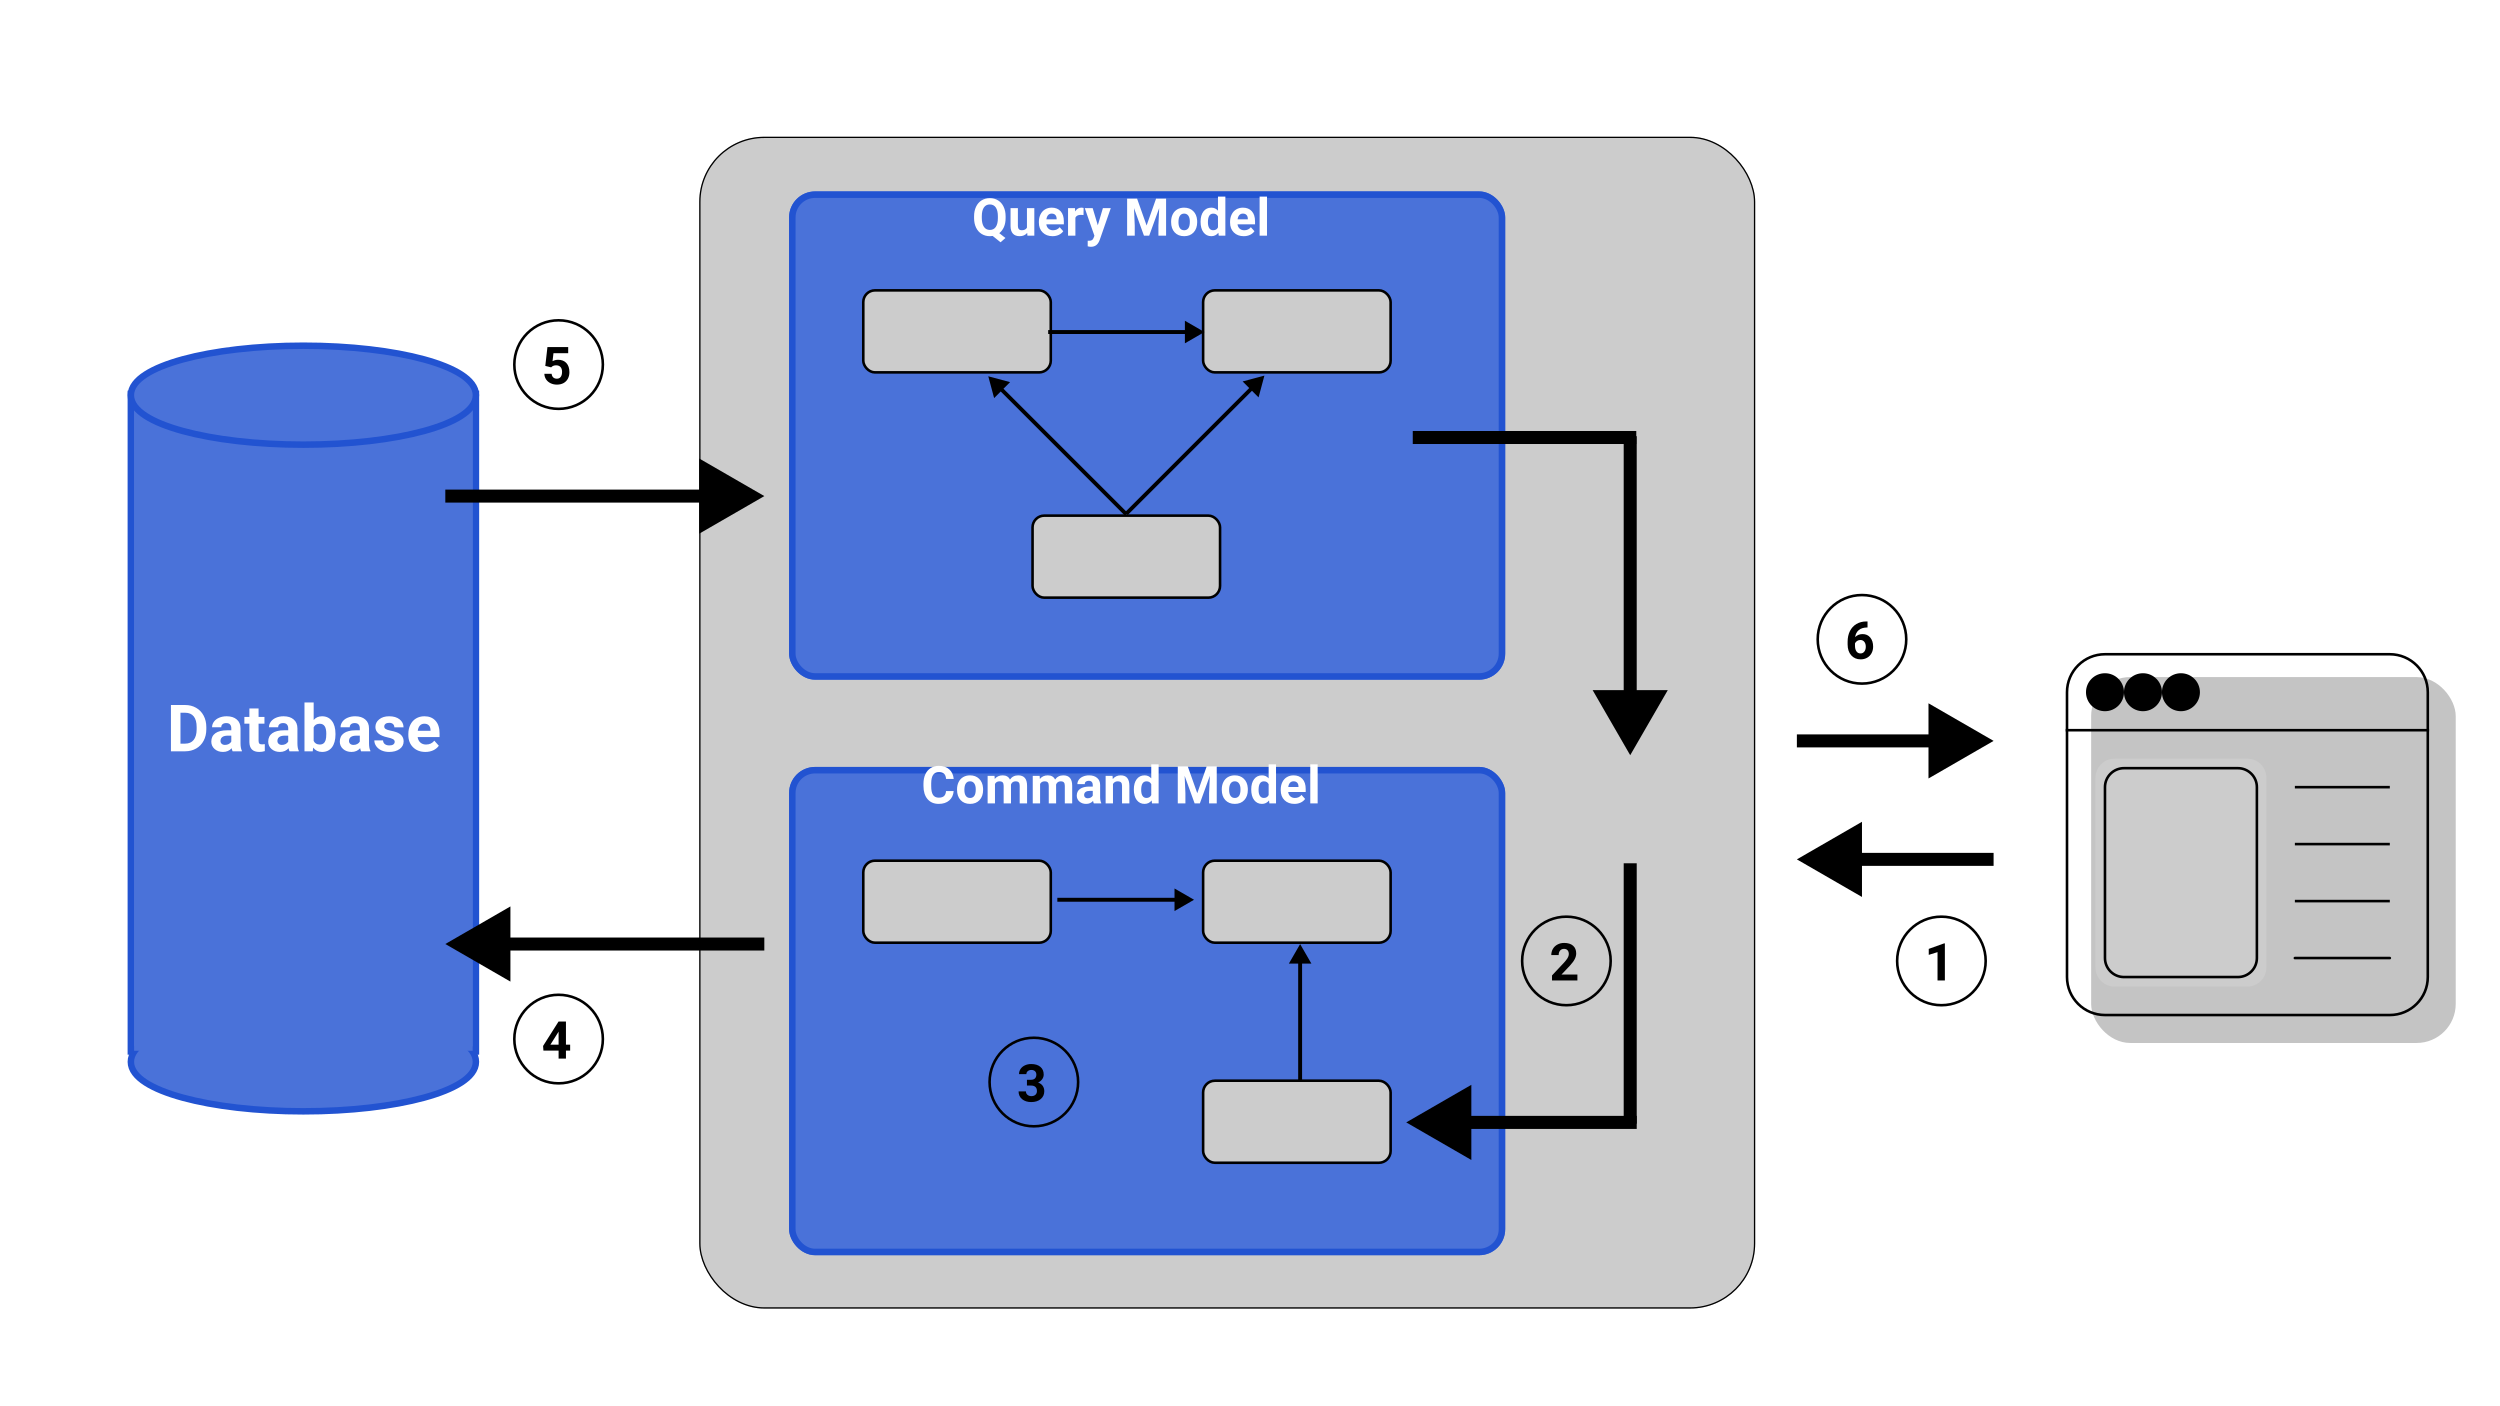 <svg width="1920" height="1080" viewBox="0 0 1920 1080" fill="none" xmlns="http://www.w3.org/2000/svg">
<rect width="1920" height="1080" fill="white"/>
<g filter="url(#filter0_d)">
<rect x="517" y="85" width="811" height="900" rx="50" fill="#CCCCCC"/>
<rect x="517.5" y="85.5" width="810" height="899" rx="49.5" stroke="black"/>
</g>
<g filter="url(#filter1_d)">
<rect x="80.5" y="282.5" width="265" height="505" fill="#4A72D9" stroke="#2253D1" stroke-width="5"/>
<path d="M213 833.5C249.055 833.5 281.787 829.512 305.582 823.014C317.462 819.77 327.257 815.862 334.14 811.418C340.912 807.046 345.5 801.724 345.5 795.5C345.5 789.276 340.912 783.954 334.14 779.582C327.257 775.138 317.462 771.23 305.582 767.986C281.787 761.488 249.055 757.5 213 757.5C176.945 757.5 144.213 761.488 120.418 767.986C108.538 771.23 98.743 775.138 91.86 779.582C85.088 783.954 80.5 789.276 80.5 795.5C80.5 801.724 85.088 807.046 91.86 811.418C98.743 815.862 108.538 819.77 120.418 823.014C144.213 829.512 176.945 833.5 213 833.5Z" fill="#4A72D9" stroke="#2253D1" stroke-width="5"/>
<rect x="83" y="287" width="260" height="500" fill="#4A72D9"/>
<path d="M111.278 557V521.453H122.216C125.341 521.453 128.132 522.161 130.59 523.577C133.064 524.977 134.993 526.979 136.376 529.583C137.759 532.171 138.451 535.117 138.451 538.421V540.057C138.451 543.361 137.768 546.299 136.4 548.87C135.049 551.442 133.137 553.436 130.663 554.852C128.189 556.268 125.398 556.984 122.289 557H111.278ZM118.603 527.386V551.116H122.143C125.007 551.116 127.196 550.18 128.71 548.309C130.224 546.437 130.997 543.759 131.029 540.276V538.396C131.029 534.783 130.281 532.049 128.783 530.193C127.286 528.322 125.097 527.386 122.216 527.386H118.603ZM158.642 557C158.316 556.365 158.08 555.576 157.934 554.632C156.225 556.536 154.003 557.488 151.269 557.488C148.681 557.488 146.532 556.74 144.823 555.242C143.131 553.745 142.284 551.857 142.284 549.578C142.284 546.779 143.318 544.63 145.385 543.133C147.468 541.635 150.471 540.879 154.394 540.862H157.641V539.349C157.641 538.128 157.323 537.151 156.688 536.419C156.07 535.687 155.085 535.32 153.734 535.32C152.546 535.32 151.61 535.605 150.927 536.175C150.259 536.744 149.926 537.526 149.926 538.519H142.87C142.87 536.989 143.342 535.573 144.286 534.271C145.23 532.968 146.565 531.951 148.29 531.219C150.015 530.47 151.952 530.096 154.101 530.096C157.356 530.096 159.936 530.918 161.84 532.562C163.76 534.189 164.721 536.484 164.721 539.446V550.896C164.737 553.403 165.087 555.299 165.771 556.585V557H158.642ZM152.807 552.093C153.848 552.093 154.809 551.865 155.688 551.409C156.566 550.937 157.217 550.311 157.641 549.529V544.988H155.004C151.472 544.988 149.592 546.209 149.364 548.65L149.34 549.065C149.34 549.944 149.649 550.669 150.268 551.238C150.886 551.808 151.732 552.093 152.807 552.093ZM178.588 524.09V530.584H183.104V535.76H178.588V548.943C178.588 549.92 178.775 550.62 179.149 551.043C179.524 551.466 180.24 551.678 181.298 551.678C182.079 551.678 182.771 551.621 183.373 551.507V556.854C181.99 557.277 180.565 557.488 179.101 557.488C174.153 557.488 171.63 554.99 171.532 549.993V535.76H167.675V530.584H171.532V524.09H178.588ZM202.343 557C202.017 556.365 201.781 555.576 201.635 554.632C199.926 556.536 197.704 557.488 194.97 557.488C192.382 557.488 190.233 556.74 188.524 555.242C186.832 553.745 185.985 551.857 185.985 549.578C185.985 546.779 187.019 544.63 189.086 543.133C191.169 541.635 194.172 540.879 198.095 540.862H201.342V539.349C201.342 538.128 201.024 537.151 200.39 536.419C199.771 535.687 198.786 535.32 197.436 535.32C196.247 535.32 195.312 535.605 194.628 536.175C193.961 536.744 193.627 537.526 193.627 538.519H186.571C186.571 536.989 187.043 535.573 187.987 534.271C188.931 532.968 190.266 531.951 191.991 531.219C193.716 530.47 195.653 530.096 197.802 530.096C201.057 530.096 203.637 530.918 205.541 532.562C207.462 534.189 208.422 536.484 208.422 539.446V550.896C208.438 553.403 208.788 555.299 209.472 556.585V557H202.343ZM196.508 552.093C197.549 552.093 198.51 551.865 199.389 551.409C200.268 550.937 200.919 550.311 201.342 549.529V544.988H198.705C195.173 544.988 193.293 546.209 193.065 548.65L193.041 549.065C193.041 549.944 193.35 550.669 193.969 551.238C194.587 551.808 195.434 552.093 196.508 552.093ZM237.646 544.036C237.646 548.268 236.742 551.572 234.936 553.948C233.129 556.308 230.606 557.488 227.367 557.488C224.503 557.488 222.216 556.39 220.507 554.192L220.189 557H213.842V519.5H220.897V532.952C222.525 531.048 224.665 530.096 227.318 530.096C230.541 530.096 233.064 531.284 234.887 533.66C236.726 536.02 237.646 539.349 237.646 543.646V544.036ZM230.59 543.523C230.59 540.854 230.167 538.909 229.32 537.688C228.474 536.451 227.213 535.833 225.536 535.833C223.29 535.833 221.744 536.753 220.897 538.592V549.017C221.76 550.872 223.323 551.8 225.585 551.8C227.864 551.8 229.361 550.677 230.077 548.431C230.419 547.356 230.59 545.721 230.59 543.523ZM257.323 557C256.998 556.365 256.762 555.576 256.615 554.632C254.906 556.536 252.685 557.488 249.95 557.488C247.362 557.488 245.214 556.74 243.505 555.242C241.812 553.745 240.966 551.857 240.966 549.578C240.966 546.779 241.999 544.63 244.066 543.133C246.15 541.635 249.153 540.879 253.075 540.862H256.322V539.349C256.322 538.128 256.005 537.151 255.37 536.419C254.752 535.687 253.767 535.32 252.416 535.32C251.228 535.32 250.292 535.605 249.608 536.175C248.941 536.744 248.607 537.526 248.607 538.519H241.552C241.552 536.989 242.024 535.573 242.968 534.271C243.912 532.968 245.246 531.951 246.972 531.219C248.697 530.47 250.634 530.096 252.782 530.096C256.037 530.096 258.617 530.918 260.521 532.562C262.442 534.189 263.402 536.484 263.402 539.446V550.896C263.419 553.403 263.769 555.299 264.452 556.585V557H257.323ZM251.488 552.093C252.53 552.093 253.49 551.865 254.369 551.409C255.248 550.937 255.899 550.311 256.322 549.529V544.988H253.686C250.154 544.988 248.274 546.209 248.046 548.65L248.021 549.065C248.021 549.944 248.331 550.669 248.949 551.238C249.568 551.808 250.414 552.093 251.488 552.093ZM283.129 549.7C283.129 548.838 282.698 548.162 281.835 547.674C280.989 547.169 279.621 546.722 277.733 546.331C271.451 545.013 268.31 542.343 268.31 538.323C268.31 535.979 269.278 534.026 271.215 532.464C273.168 530.885 275.715 530.096 278.856 530.096C282.209 530.096 284.887 530.885 286.889 532.464C288.907 534.043 289.916 536.093 289.916 538.616H282.86C282.86 537.607 282.535 536.777 281.884 536.126C281.233 535.459 280.215 535.125 278.832 535.125C277.644 535.125 276.724 535.394 276.073 535.931C275.422 536.468 275.097 537.151 275.097 537.981C275.097 538.763 275.463 539.397 276.195 539.886C276.944 540.358 278.197 540.773 279.955 541.131C281.713 541.473 283.194 541.863 284.398 542.303C288.126 543.67 289.989 546.038 289.989 549.407C289.989 551.816 288.956 553.769 286.889 555.267C284.822 556.748 282.152 557.488 278.881 557.488C276.667 557.488 274.698 557.098 272.973 556.316C271.264 555.519 269.921 554.437 268.944 553.069C267.968 551.686 267.479 550.197 267.479 548.602H274.169C274.234 549.855 274.698 550.815 275.561 551.482C276.423 552.15 277.579 552.483 279.027 552.483C280.378 552.483 281.396 552.231 282.079 551.727C282.779 551.206 283.129 550.53 283.129 549.7ZM306.713 557.488C302.839 557.488 299.682 556.3 297.24 553.924C294.815 551.548 293.603 548.382 293.603 544.427V543.743C293.603 541.09 294.115 538.722 295.141 536.639C296.166 534.539 297.615 532.928 299.486 531.805C301.374 530.665 303.523 530.096 305.932 530.096C309.545 530.096 312.385 531.235 314.452 533.514C316.535 535.792 317.577 539.023 317.577 543.206V546.087H300.756C300.984 547.812 301.667 549.196 302.807 550.237C303.962 551.279 305.419 551.8 307.177 551.8C309.895 551.8 312.019 550.815 313.549 548.846L317.016 552.728C315.958 554.225 314.525 555.397 312.719 556.243C310.912 557.073 308.91 557.488 306.713 557.488ZM305.907 535.809C304.507 535.809 303.368 536.281 302.489 537.225C301.627 538.169 301.073 539.52 300.829 541.277H310.644V540.716C310.611 539.153 310.188 537.949 309.374 537.103C308.56 536.24 307.405 535.809 305.907 535.809Z" fill="white"/>
<path d="M213 321.5C249.055 321.5 281.787 317.512 305.582 311.014C317.462 307.77 327.257 303.862 334.14 299.418C340.912 295.046 345.5 289.724 345.5 283.5C345.5 277.276 340.912 271.954 334.14 267.582C327.257 263.138 317.462 259.23 305.582 255.986C281.787 249.488 249.055 245.5 213 245.5C176.945 245.5 144.213 249.488 120.418 255.986C108.538 259.23 98.743 263.138 91.86 267.582C85.088 271.954 80.5 277.276 80.5 283.5C80.5 289.724 85.088 295.046 91.86 299.418C98.743 303.862 108.538 307.77 120.418 311.014C144.213 317.512 176.945 321.5 213 321.5Z" fill="#4A72D9" stroke="#2253D1" stroke-width="5"/>
</g>
<g filter="url(#filter2_d)">
<g filter="url(#filter3_d)">
<rect x="1566" y="480" width="280" height="281" rx="30" fill="#C4C4C4"/>
</g>
<path d="M1815.38 482.458H1596.63C1580.52 482.458 1567.46 495.517 1567.46 511.625V730.375C1567.46 746.483 1580.52 759.542 1596.63 759.542H1815.38C1831.48 759.542 1844.54 746.483 1844.54 730.375V511.625C1844.54 495.517 1831.48 482.458 1815.38 482.458Z" stroke="black" stroke-width="2"/>
<path d="M1706 562.667H1603.92C1595.86 562.667 1589.33 569.196 1589.33 577.25V723.083C1589.33 731.137 1595.86 737.667 1603.92 737.667H1706C1714.05 737.667 1720.58 731.137 1720.58 723.083V577.25C1720.58 569.196 1714.05 562.667 1706 562.667Z" fill="#CCCCCC"/>
<path d="M1698.71 569.958H1611.21C1603.15 569.958 1596.62 576.487 1596.62 584.542V715.792C1596.62 723.846 1603.15 730.375 1611.21 730.375H1698.71C1706.76 730.375 1713.29 723.846 1713.29 715.792V584.542C1713.29 576.487 1706.76 569.958 1698.71 569.958Z" stroke="black" stroke-width="2"/>
<path d="M1567.46 540.792H1844.54" stroke="black" stroke-width="2" stroke-linecap="square"/>
<path d="M1742.46 715.792H1815.38M1742.46 584.542H1815.38H1742.46ZM1742.46 628.292H1815.38H1742.46ZM1742.46 672.042H1815.38H1742.46Z" stroke="black" stroke-width="2" stroke-linecap="round"/>
<path d="M1596.63 526.208C1604.68 526.208 1611.21 519.679 1611.21 511.625C1611.21 503.571 1604.68 497.042 1596.63 497.042C1588.57 497.042 1582.04 503.571 1582.04 511.625C1582.04 519.679 1588.57 526.208 1596.63 526.208Z" fill="black"/>
<path d="M1625.79 526.208C1633.85 526.208 1640.38 519.679 1640.38 511.625C1640.38 503.571 1633.85 497.042 1625.79 497.042C1617.74 497.042 1611.21 503.571 1611.21 511.625C1611.21 519.679 1617.74 526.208 1625.79 526.208Z" fill="black"/>
<path d="M1654.96 526.208C1663.01 526.208 1669.54 519.679 1669.54 511.625C1669.54 503.571 1663.01 497.042 1654.96 497.042C1646.9 497.042 1640.38 503.571 1640.38 511.625C1640.38 519.679 1646.9 526.208 1654.96 526.208Z" fill="black"/>
</g>
<g filter="url(#filter4_d)">
<rect x="586" y="127" width="550" height="375" rx="20" fill="#4A72D9"/>
<rect x="588.5" y="129.5" width="545" height="370" rx="17.5" stroke="#2253D1" stroke-width="5"/>
</g>
<rect x="793" y="396" width="144" height="63" rx="9" fill="#CCCCCC" stroke="black" stroke-width="2"/>
<rect x="663" y="223" width="144" height="63" rx="9" fill="#CCCCCC" stroke="black" stroke-width="2"/>
<rect x="924" y="223" width="144" height="63" rx="9" fill="#CCCCCC" stroke="black" stroke-width="2"/>
<path d="M971.066 288.464L954.336 292.947L966.583 305.195L971.066 288.464ZM866.061 395.591L962.581 299.071L960.459 296.95L863.939 393.47L866.061 395.591Z" fill="black"/>
<path d="M925 255L910 246.34V263.66L925 255ZM805 256.5H911.5V253.5H805V256.5Z" fill="black"/>
<path d="M759 289L763.483 305.73L775.73 293.483L759 289ZM866.127 394.005L769.607 297.485L767.485 299.607L864.005 396.127L866.127 394.005Z" fill="black"/>
<path d="M772.309 167.426C772.309 170.082 771.879 172.393 771.02 174.359C770.16 176.312 768.969 177.882 767.445 179.066L772.172 182.777L768.441 186.078L762.387 181.215C761.697 181.332 760.98 181.391 760.238 181.391C757.882 181.391 755.779 180.824 753.93 179.691C752.081 178.559 750.648 176.944 749.633 174.848C748.617 172.738 748.103 170.316 748.09 167.582V166.176C748.09 163.376 748.591 160.915 749.594 158.793C750.609 156.658 752.035 155.023 753.871 153.891C755.72 152.745 757.829 152.172 760.199 152.172C762.569 152.172 764.672 152.745 766.508 153.891C768.357 155.023 769.783 156.658 770.785 158.793C771.801 160.915 772.309 163.37 772.309 166.156V167.426ZM766.371 166.137C766.371 163.155 765.837 160.889 764.77 159.34C763.702 157.79 762.178 157.016 760.199 157.016C758.233 157.016 756.716 157.784 755.648 159.32C754.581 160.844 754.04 163.083 754.027 166.039V167.426C754.027 170.329 754.561 172.582 755.629 174.184C756.697 175.785 758.233 176.586 760.238 176.586C762.204 176.586 763.715 175.818 764.77 174.281C765.824 172.732 766.358 170.479 766.371 167.523V166.137ZM788.891 178.852C787.497 180.544 785.57 181.391 783.109 181.391C780.844 181.391 779.112 180.74 777.914 179.438C776.729 178.135 776.124 176.228 776.098 173.715V159.867H781.742V173.52C781.742 175.72 782.745 176.82 784.75 176.82C786.664 176.82 787.979 176.156 788.695 174.828V159.867H794.359V181H789.047L788.891 178.852ZM808.344 181.391C805.245 181.391 802.719 180.44 800.766 178.539C798.826 176.638 797.855 174.105 797.855 170.941V170.395C797.855 168.272 798.266 166.378 799.086 164.711C799.906 163.031 801.065 161.742 802.562 160.844C804.073 159.932 805.792 159.477 807.719 159.477C810.609 159.477 812.882 160.388 814.535 162.211C816.202 164.034 817.035 166.618 817.035 169.965V172.27H803.578C803.76 173.65 804.307 174.757 805.219 175.59C806.143 176.423 807.309 176.84 808.715 176.84C810.889 176.84 812.589 176.052 813.812 174.477L816.586 177.582C815.74 178.78 814.594 179.717 813.148 180.395C811.703 181.059 810.102 181.391 808.344 181.391ZM807.699 164.047C806.579 164.047 805.668 164.424 804.965 165.18C804.275 165.935 803.832 167.016 803.637 168.422H811.488V167.973C811.462 166.723 811.124 165.759 810.473 165.082C809.822 164.392 808.897 164.047 807.699 164.047ZM832.133 165.16C831.365 165.056 830.688 165.004 830.102 165.004C827.966 165.004 826.566 165.727 825.902 167.172V181H820.258V159.867H825.59L825.746 162.387C826.879 160.447 828.448 159.477 830.453 159.477C831.078 159.477 831.664 159.561 832.211 159.73L832.133 165.16ZM843.109 173.012L847.016 159.867H853.07L844.574 184.281L844.105 185.395C842.842 188.155 840.759 189.535 837.855 189.535C837.035 189.535 836.202 189.411 835.355 189.164V184.887L836.215 184.906C837.283 184.906 838.077 184.743 838.598 184.418C839.132 184.092 839.548 183.552 839.848 182.797L840.512 181.059L833.109 159.867H839.184L843.109 173.012ZM873.285 152.562L880.59 173.188L887.855 152.562H895.551V181H889.672V173.227L890.258 159.809L882.582 181H878.559L870.902 159.828L871.488 173.227V181H865.629V152.562H873.285ZM899.418 170.238C899.418 168.142 899.822 166.273 900.629 164.633C901.436 162.992 902.595 161.723 904.105 160.824C905.629 159.926 907.393 159.477 909.398 159.477C912.25 159.477 914.574 160.349 916.371 162.094C918.181 163.839 919.19 166.208 919.398 169.203L919.438 170.648C919.438 173.891 918.533 176.495 916.723 178.461C914.913 180.414 912.484 181.391 909.438 181.391C906.391 181.391 903.956 180.414 902.133 178.461C900.323 176.508 899.418 173.852 899.418 170.492V170.238ZM905.062 170.648C905.062 172.654 905.44 174.19 906.195 175.258C906.951 176.312 908.031 176.84 909.438 176.84C910.805 176.84 911.872 176.319 912.641 175.277C913.409 174.223 913.793 172.543 913.793 170.238C913.793 168.272 913.409 166.749 912.641 165.668C911.872 164.587 910.792 164.047 909.398 164.047C908.018 164.047 906.951 164.587 906.195 165.668C905.44 166.736 905.062 168.396 905.062 170.648ZM922.035 170.277C922.035 166.983 922.771 164.359 924.242 162.406C925.727 160.453 927.751 159.477 930.316 159.477C932.374 159.477 934.073 160.245 935.414 161.781V151H941.078V181H935.98L935.707 178.754C934.301 180.512 932.491 181.391 930.277 181.391C927.79 181.391 925.792 180.414 924.281 178.461C922.784 176.495 922.035 173.767 922.035 170.277ZM927.68 170.688C927.68 172.667 928.025 174.184 928.715 175.238C929.405 176.293 930.408 176.82 931.723 176.82C933.467 176.82 934.698 176.085 935.414 174.613V166.273C934.711 164.802 933.493 164.066 931.762 164.066C929.04 164.066 927.68 166.273 927.68 170.688ZM955.18 181.391C952.081 181.391 949.555 180.44 947.602 178.539C945.661 176.638 944.691 174.105 944.691 170.941V170.395C944.691 168.272 945.102 166.378 945.922 164.711C946.742 163.031 947.901 161.742 949.398 160.844C950.909 159.932 952.628 159.477 954.555 159.477C957.445 159.477 959.717 160.388 961.371 162.211C963.038 164.034 963.871 166.618 963.871 169.965V172.27H950.414C950.596 173.65 951.143 174.757 952.055 175.59C952.979 176.423 954.145 176.84 955.551 176.84C957.725 176.84 959.424 176.052 960.648 174.477L963.422 177.582C962.576 178.78 961.43 179.717 959.984 180.395C958.539 181.059 956.938 181.391 955.18 181.391ZM954.535 164.047C953.415 164.047 952.504 164.424 951.801 165.18C951.111 165.935 950.668 167.016 950.473 168.422H958.324V167.973C958.298 166.723 957.96 165.759 957.309 165.082C956.658 164.392 955.733 164.047 954.535 164.047ZM973.051 181H967.387V151H973.051V181Z" fill="white"/>
<g filter="url(#filter5_d)">
<rect x="586" y="569" width="550" height="375" rx="20" fill="#4A72D9"/>
<rect x="588.5" y="571.5" width="545" height="370" rx="17.5" stroke="#2253D1" stroke-width="5"/>
</g>
<path d="M998.5 725.057L989.84 740.057H1007.16L998.5 725.057ZM1000 830.057V738.557H997V830.057H1000Z" fill="black"/>
<path d="M917.029 691.014L902.029 682.354V699.675L917.029 691.014ZM812.029 692.514H903.529V689.514H812.029V692.514Z" fill="black"/>
<path d="M732.406 607.527C732.185 610.587 731.052 612.996 729.008 614.754C726.977 616.512 724.294 617.391 720.961 617.391C717.315 617.391 714.444 616.167 712.348 613.719C710.264 611.258 709.223 607.885 709.223 603.602V601.863C709.223 599.129 709.704 596.72 710.668 594.637C711.632 592.553 713.005 590.958 714.789 589.852C716.586 588.732 718.669 588.172 721.039 588.172C724.32 588.172 726.964 589.051 728.969 590.809C730.974 592.566 732.133 595.034 732.445 598.211H726.586C726.443 596.375 725.928 595.047 725.043 594.227C724.171 593.393 722.836 592.977 721.039 592.977C719.086 592.977 717.621 593.68 716.645 595.086C715.681 596.479 715.186 598.647 715.16 601.59V603.738C715.16 606.811 715.622 609.057 716.547 610.477C717.484 611.896 718.956 612.605 720.961 612.605C722.771 612.605 724.118 612.195 725.004 611.375C725.902 610.542 726.417 609.259 726.547 607.527H732.406ZM735.004 606.238C735.004 604.142 735.408 602.273 736.215 600.633C737.022 598.992 738.181 597.723 739.691 596.824C741.215 595.926 742.979 595.477 744.984 595.477C747.836 595.477 750.16 596.349 751.957 598.094C753.767 599.839 754.776 602.208 754.984 605.203L755.023 606.648C755.023 609.891 754.118 612.495 752.309 614.461C750.499 616.414 748.07 617.391 745.023 617.391C741.977 617.391 739.542 616.414 737.719 614.461C735.909 612.508 735.004 609.852 735.004 606.492V606.238ZM740.648 606.648C740.648 608.654 741.026 610.19 741.781 611.258C742.536 612.312 743.617 612.84 745.023 612.84C746.391 612.84 747.458 612.319 748.227 611.277C748.995 610.223 749.379 608.543 749.379 606.238C749.379 604.272 748.995 602.749 748.227 601.668C747.458 600.587 746.378 600.047 744.984 600.047C743.604 600.047 742.536 600.587 741.781 601.668C741.026 602.736 740.648 604.396 740.648 606.648ZM763.793 595.867L763.969 598.23C765.466 596.395 767.491 595.477 770.043 595.477C772.764 595.477 774.633 596.551 775.648 598.699C777.133 596.551 779.249 595.477 781.996 595.477C784.288 595.477 785.993 596.147 787.113 597.488C788.233 598.816 788.793 600.822 788.793 603.504V617H783.129V603.523C783.129 602.326 782.895 601.453 782.426 600.906C781.957 600.346 781.13 600.066 779.945 600.066C778.253 600.066 777.081 600.874 776.43 602.488L776.449 617H770.805V603.543C770.805 602.319 770.564 601.434 770.082 600.887C769.6 600.34 768.78 600.066 767.621 600.066C766.02 600.066 764.861 600.73 764.145 602.059V617H758.5V595.867H763.793ZM798.441 595.867L798.617 598.23C800.115 596.395 802.139 595.477 804.691 595.477C807.413 595.477 809.281 596.551 810.297 598.699C811.781 596.551 813.897 595.477 816.645 595.477C818.936 595.477 820.642 596.147 821.762 597.488C822.882 598.816 823.441 600.822 823.441 603.504V617H817.777V603.523C817.777 602.326 817.543 601.453 817.074 600.906C816.605 600.346 815.779 600.066 814.594 600.066C812.901 600.066 811.729 600.874 811.078 602.488L811.098 617H805.453V603.543C805.453 602.319 805.212 601.434 804.73 600.887C804.249 600.34 803.428 600.066 802.27 600.066C800.668 600.066 799.509 600.73 798.793 602.059V617H793.148V595.867H798.441ZM840.043 617C839.783 616.492 839.594 615.861 839.477 615.105C838.109 616.629 836.332 617.391 834.145 617.391C832.074 617.391 830.355 616.792 828.988 615.594C827.634 614.396 826.957 612.885 826.957 611.062C826.957 608.823 827.784 607.104 829.438 605.906C831.104 604.708 833.507 604.103 836.645 604.09H839.242V602.879C839.242 601.902 838.988 601.121 838.48 600.535C837.986 599.949 837.198 599.656 836.117 599.656C835.167 599.656 834.418 599.884 833.871 600.34C833.337 600.796 833.07 601.421 833.07 602.215H827.426C827.426 600.991 827.803 599.858 828.559 598.816C829.314 597.775 830.382 596.961 831.762 596.375C833.142 595.776 834.691 595.477 836.41 595.477C839.014 595.477 841.078 596.134 842.602 597.449C844.138 598.751 844.906 600.587 844.906 602.957V612.117C844.919 614.122 845.199 615.639 845.746 616.668V617H840.043ZM835.375 613.074C836.208 613.074 836.977 612.892 837.68 612.527C838.383 612.15 838.904 611.648 839.242 611.023V607.391H837.133C834.307 607.391 832.803 608.367 832.621 610.32L832.602 610.652C832.602 611.355 832.849 611.935 833.344 612.391C833.839 612.846 834.516 613.074 835.375 613.074ZM854.438 595.867L854.613 598.309C856.124 596.421 858.148 595.477 860.688 595.477C862.927 595.477 864.594 596.134 865.688 597.449C866.781 598.764 867.341 600.73 867.367 603.348V617H861.723V603.484C861.723 602.286 861.462 601.421 860.941 600.887C860.421 600.34 859.555 600.066 858.344 600.066C856.755 600.066 855.564 600.743 854.77 602.098V617H849.125V595.867H854.438ZM870.785 606.277C870.785 602.983 871.521 600.359 872.992 598.406C874.477 596.453 876.501 595.477 879.066 595.477C881.124 595.477 882.823 596.245 884.164 597.781V587H889.828V617H884.73L884.457 614.754C883.051 616.512 881.241 617.391 879.027 617.391C876.54 617.391 874.542 616.414 873.031 614.461C871.534 612.495 870.785 609.767 870.785 606.277ZM876.43 606.688C876.43 608.667 876.775 610.184 877.465 611.238C878.155 612.293 879.158 612.82 880.473 612.82C882.217 612.82 883.448 612.085 884.164 610.613V602.273C883.461 600.802 882.243 600.066 880.512 600.066C877.79 600.066 876.43 602.273 876.43 606.688ZM912.191 588.562L919.496 609.188L926.762 588.562H934.457V617H928.578V609.227L929.164 595.809L921.488 617H917.465L909.809 595.828L910.395 609.227V617H904.535V588.562H912.191ZM938.324 606.238C938.324 604.142 938.728 602.273 939.535 600.633C940.342 598.992 941.501 597.723 943.012 596.824C944.535 595.926 946.299 595.477 948.305 595.477C951.156 595.477 953.48 596.349 955.277 598.094C957.087 599.839 958.096 602.208 958.305 605.203L958.344 606.648C958.344 609.891 957.439 612.495 955.629 614.461C953.819 616.414 951.391 617.391 948.344 617.391C945.297 617.391 942.862 616.414 941.039 614.461C939.229 612.508 938.324 609.852 938.324 606.492V606.238ZM943.969 606.648C943.969 608.654 944.346 610.19 945.102 611.258C945.857 612.312 946.938 612.84 948.344 612.84C949.711 612.84 950.779 612.319 951.547 611.277C952.315 610.223 952.699 608.543 952.699 606.238C952.699 604.272 952.315 602.749 951.547 601.668C950.779 600.587 949.698 600.047 948.305 600.047C946.924 600.047 945.857 600.587 945.102 601.668C944.346 602.736 943.969 604.396 943.969 606.648ZM960.941 606.277C960.941 602.983 961.677 600.359 963.148 598.406C964.633 596.453 966.658 595.477 969.223 595.477C971.28 595.477 972.979 596.245 974.32 597.781V587H979.984V617H974.887L974.613 614.754C973.207 616.512 971.397 617.391 969.184 617.391C966.697 617.391 964.698 616.414 963.188 614.461C961.69 612.495 960.941 609.767 960.941 606.277ZM966.586 606.688C966.586 608.667 966.931 610.184 967.621 611.238C968.311 612.293 969.314 612.82 970.629 612.82C972.374 612.82 973.604 612.085 974.32 610.613V602.273C973.617 600.802 972.4 600.066 970.668 600.066C967.947 600.066 966.586 602.273 966.586 606.688ZM994.086 617.391C990.987 617.391 988.461 616.44 986.508 614.539C984.568 612.638 983.598 610.105 983.598 606.941V606.395C983.598 604.272 984.008 602.378 984.828 600.711C985.648 599.031 986.807 597.742 988.305 596.844C989.815 595.932 991.534 595.477 993.461 595.477C996.352 595.477 998.624 596.388 1000.28 598.211C1001.94 600.034 1002.78 602.618 1002.78 605.965V608.27H989.32C989.503 609.65 990.049 610.757 990.961 611.59C991.885 612.423 993.051 612.84 994.457 612.84C996.632 612.84 998.331 612.052 999.555 610.477L1002.33 613.582C1001.48 614.78 1000.34 615.717 998.891 616.395C997.445 617.059 995.844 617.391 994.086 617.391ZM993.441 600.047C992.322 600.047 991.41 600.424 990.707 601.18C990.017 601.935 989.574 603.016 989.379 604.422H997.23V603.973C997.204 602.723 996.866 601.759 996.215 601.082C995.564 600.392 994.639 600.047 993.441 600.047ZM1011.96 617H1006.29V587H1011.96V617Z" fill="white"/>
<rect x="924" y="830" width="144" height="63" rx="9" fill="#CCCCCC" stroke="black" stroke-width="2"/>
<rect x="924" y="661" width="144" height="63" rx="9" fill="#CCCCCC" stroke="black" stroke-width="2"/>
<rect x="663" y="661" width="144" height="63" rx="9" fill="#CCCCCC" stroke="black" stroke-width="2"/>
<path d="M1380 660L1430 688.868V631.132L1380 660ZM1531.08 655H1425V665H1531.08V655Z" fill="black"/>
<path d="M1531.08 569L1481.08 540.132V597.868L1531.08 569ZM1380 574H1486.08V564H1380V574Z" fill="black"/>
<path d="M1079.99 862L1129.99 890.868V833.132L1079.99 862ZM1257.01 857H1124.99V867H1257.01V857Z" fill="black"/>
<path d="M342 725L392 753.868V696.132L342 725ZM587 720H387V730H587V720Z" fill="black"/>
<path d="M587 381L537 352.132V409.868L587 381ZM342 386H542V376H342V386Z" fill="black"/>
<path d="M1252 580L1280.87 530H1223.13L1252 580ZM1247 335V535H1257V335H1247Z" fill="black"/>
<line x1="1252" y1="663" x2="1252" y2="863" stroke="black" stroke-width="10"/>
<line x1="1085" y1="336" x2="1256.66" y2="336" stroke="black" stroke-width="10"/>
<circle cx="1203" cy="738" r="34" stroke="black" stroke-width="2"/>
<path d="M1211.44 753H1191.95V749.133L1201.15 739.328C1202.41 737.948 1203.34 736.743 1203.94 735.715C1204.55 734.686 1204.86 733.71 1204.86 732.785C1204.86 731.522 1204.54 730.533 1203.9 729.816C1203.26 729.087 1202.35 728.723 1201.17 728.723C1199.89 728.723 1198.88 729.165 1198.14 730.051C1197.41 730.923 1197.05 732.076 1197.05 733.508H1191.38C1191.38 731.776 1191.79 730.194 1192.61 728.762C1193.45 727.329 1194.62 726.21 1196.13 725.402C1197.64 724.582 1199.35 724.172 1201.27 724.172C1204.2 724.172 1206.47 724.875 1208.08 726.281C1209.71 727.688 1210.52 729.673 1210.52 732.238C1210.52 733.645 1210.16 735.077 1209.43 736.535C1208.7 737.993 1207.45 739.693 1205.68 741.633L1199.21 748.449H1211.44V753Z" fill="black"/>
<circle cx="794" cy="831" r="34" stroke="black" stroke-width="2"/>
<path d="M788.691 829.281H791.699C793.132 829.281 794.193 828.923 794.883 828.207C795.573 827.491 795.918 826.54 795.918 825.355C795.918 824.21 795.573 823.318 794.883 822.68C794.206 822.042 793.268 821.723 792.07 821.723C790.99 821.723 790.085 822.022 789.355 822.621C788.626 823.207 788.262 823.975 788.262 824.926H782.617C782.617 823.441 783.014 822.113 783.809 820.941C784.616 819.757 785.736 818.832 787.168 818.168C788.613 817.504 790.202 817.172 791.934 817.172C794.941 817.172 797.298 817.895 799.004 819.34C800.71 820.772 801.562 822.751 801.562 825.277C801.562 826.579 801.165 827.777 800.371 828.871C799.577 829.965 798.535 830.805 797.246 831.391C798.848 831.964 800.039 832.823 800.82 833.969C801.615 835.115 802.012 836.469 802.012 838.031C802.012 840.557 801.087 842.582 799.238 844.105C797.402 845.629 794.967 846.391 791.934 846.391C789.095 846.391 786.771 845.642 784.961 844.145C783.164 842.647 782.266 840.668 782.266 838.207H787.91C787.91 839.275 788.307 840.147 789.102 840.824C789.909 841.501 790.898 841.84 792.07 841.84C793.411 841.84 794.46 841.488 795.215 840.785C795.983 840.069 796.367 839.125 796.367 837.953C796.367 835.115 794.805 833.695 791.68 833.695H788.691V829.281Z" fill="black"/>
<circle cx="429" cy="798" r="34" stroke="black" stroke-width="2"/>
<path d="M434.648 802.297H437.871V806.848H434.648V813H429.004V806.848H417.344L417.09 803.293L428.945 784.562H434.648V802.297ZM422.715 802.297H429.004V792.258L428.633 792.902L422.715 802.297Z" fill="black"/>
<circle cx="429" cy="280" r="34" stroke="black" stroke-width="2"/>
<path d="M418.789 281.016L420.43 266.562H436.367V271.27H425.059L424.355 277.383C425.697 276.667 427.122 276.309 428.633 276.309C431.341 276.309 433.464 277.148 435 278.828C436.536 280.508 437.305 282.858 437.305 285.879C437.305 287.715 436.914 289.362 436.133 290.82C435.365 292.266 434.258 293.392 432.812 294.199C431.367 294.993 429.661 295.391 427.695 295.391C425.977 295.391 424.382 295.046 422.91 294.355C421.439 293.652 420.273 292.669 419.414 291.406C418.568 290.143 418.118 288.704 418.066 287.09H423.652C423.77 288.275 424.18 289.199 424.883 289.863C425.599 290.514 426.53 290.84 427.676 290.84C428.952 290.84 429.935 290.384 430.625 289.473C431.315 288.548 431.66 287.246 431.66 285.566C431.66 283.952 431.263 282.715 430.469 281.855C429.674 280.996 428.548 280.566 427.09 280.566C425.749 280.566 424.661 280.918 423.828 281.621L423.281 282.129L418.789 281.016Z" fill="black"/>
<circle cx="1430" cy="491" r="34" stroke="black" stroke-width="2"/>
<path d="M1434.26 477.27V481.918H1433.71C1431.16 481.957 1429.11 482.621 1427.54 483.91C1425.99 485.199 1425.06 486.99 1424.75 489.281C1426.26 487.745 1428.17 486.977 1430.47 486.977C1432.95 486.977 1434.91 487.862 1436.37 489.633C1437.83 491.404 1438.56 493.734 1438.56 496.625C1438.56 498.474 1438.15 500.147 1437.35 501.645C1436.55 503.142 1435.42 504.307 1433.95 505.141C1432.49 505.974 1430.84 506.391 1428.99 506.391C1425.99 506.391 1423.57 505.349 1421.72 503.266C1419.89 501.182 1418.97 498.402 1418.97 494.926V492.895C1418.97 489.809 1419.55 487.087 1420.71 484.73C1421.88 482.361 1423.55 480.531 1425.73 479.242C1427.91 477.94 1430.45 477.283 1433.32 477.27H1434.26ZM1428.75 491.508C1427.84 491.508 1427.02 491.749 1426.27 492.23C1425.53 492.699 1424.98 493.324 1424.63 494.105V495.824C1424.63 497.712 1425 499.19 1425.75 500.258C1426.49 501.312 1427.53 501.84 1428.87 501.84C1430.08 501.84 1431.06 501.365 1431.8 500.414C1432.56 499.451 1432.93 498.207 1432.93 496.684C1432.93 495.134 1432.56 493.884 1431.8 492.934C1431.05 491.983 1430.03 491.508 1428.75 491.508Z" fill="black"/>
<circle cx="1491" cy="738" r="34" stroke="black" stroke-width="2"/>
<path d="M1493.66 753H1488.02V731.242L1481.28 733.332V728.742L1493.05 724.523H1493.66V753Z" fill="black"/>
<defs>
<filter id="filter0_d" x="517" y="85" width="835" height="924" filterUnits="userSpaceOnUse" color-interpolation-filters="sRGB">
<feFlood flood-opacity="0" result="BackgroundImageFix"/>
<feColorMatrix in="SourceAlpha" type="matrix" values="0 0 0 0 0 0 0 0 0 0 0 0 0 0 0 0 0 0 127 0" result="hardAlpha"/>
<feOffset dx="20" dy="20"/>
<feGaussianBlur stdDeviation="2"/>
<feComposite in2="hardAlpha" operator="out"/>
<feColorMatrix type="matrix" values="0 0 0 0 0 0 0 0 0 0 0 0 0 0 0 0 0 0 0.25 0"/>
<feBlend mode="normal" in2="BackgroundImageFix" result="effect1_dropShadow"/>
<feBlend mode="normal" in="SourceGraphic" in2="effect1_dropShadow" result="shape"/>
</filter>
<filter id="filter1_d" x="78" y="243" width="294" height="617" filterUnits="userSpaceOnUse" color-interpolation-filters="sRGB">
<feFlood flood-opacity="0" result="BackgroundImageFix"/>
<feColorMatrix in="SourceAlpha" type="matrix" values="0 0 0 0 0 0 0 0 0 0 0 0 0 0 0 0 0 0 127 0" result="hardAlpha"/>
<feOffset dx="20" dy="20"/>
<feGaussianBlur stdDeviation="2"/>
<feComposite in2="hardAlpha" operator="out"/>
<feColorMatrix type="matrix" values="0 0 0 0 0 0 0 0 0 0 0 0 0 0 0 0 0 0 0.25 0"/>
<feBlend mode="normal" in2="BackgroundImageFix" result="effect1_dropShadow"/>
<feBlend mode="normal" in="SourceGraphic" in2="effect1_dropShadow" result="shape"/>
</filter>
<filter id="filter2_d" x="1531" y="446" width="374" height="374" filterUnits="userSpaceOnUse" color-interpolation-filters="sRGB">
<feFlood flood-opacity="0" result="BackgroundImageFix"/>
<feColorMatrix in="SourceAlpha" type="matrix" values="0 0 0 0 0 0 0 0 0 0 0 0 0 0 0 0 0 0 127 0" result="hardAlpha"/>
<feOffset dx="20" dy="20"/>
<feGaussianBlur stdDeviation="2"/>
<feComposite in2="hardAlpha" operator="out"/>
<feColorMatrix type="matrix" values="0 0 0 0 0 0 0 0 0 0 0 0 0 0 0 0 0 0 0.25 0"/>
<feBlend mode="normal" in2="BackgroundImageFix" result="effect1_dropShadow"/>
<feBlend mode="normal" in="SourceGraphic" in2="effect1_dropShadow" result="shape"/>
</filter>
<filter id="filter3_d" x="1566" y="480" width="304" height="305" filterUnits="userSpaceOnUse" color-interpolation-filters="sRGB">
<feFlood flood-opacity="0" result="BackgroundImageFix"/>
<feColorMatrix in="SourceAlpha" type="matrix" values="0 0 0 0 0 0 0 0 0 0 0 0 0 0 0 0 0 0 127 0" result="hardAlpha"/>
<feOffset dx="20" dy="20"/>
<feGaussianBlur stdDeviation="2"/>
<feComposite in2="hardAlpha" operator="out"/>
<feColorMatrix type="matrix" values="0 0 0 0 0 0 0 0 0 0 0 0 0 0 0 0 0 0 0.25 0"/>
<feBlend mode="normal" in2="BackgroundImageFix" result="effect1_dropShadow"/>
<feBlend mode="normal" in="SourceGraphic" in2="effect1_dropShadow" result="shape"/>
</filter>
<filter id="filter4_d" x="586" y="127" width="574" height="399" filterUnits="userSpaceOnUse" color-interpolation-filters="sRGB">
<feFlood flood-opacity="0" result="BackgroundImageFix"/>
<feColorMatrix in="SourceAlpha" type="matrix" values="0 0 0 0 0 0 0 0 0 0 0 0 0 0 0 0 0 0 127 0" result="hardAlpha"/>
<feOffset dx="20" dy="20"/>
<feGaussianBlur stdDeviation="2"/>
<feComposite in2="hardAlpha" operator="out"/>
<feColorMatrix type="matrix" values="0 0 0 0 0 0 0 0 0 0 0 0 0 0 0 0 0 0 0.25 0"/>
<feBlend mode="normal" in2="BackgroundImageFix" result="effect1_dropShadow"/>
<feBlend mode="normal" in="SourceGraphic" in2="effect1_dropShadow" result="shape"/>
</filter>
<filter id="filter5_d" x="586" y="569" width="574" height="399" filterUnits="userSpaceOnUse" color-interpolation-filters="sRGB">
<feFlood flood-opacity="0" result="BackgroundImageFix"/>
<feColorMatrix in="SourceAlpha" type="matrix" values="0 0 0 0 0 0 0 0 0 0 0 0 0 0 0 0 0 0 127 0" result="hardAlpha"/>
<feOffset dx="20" dy="20"/>
<feGaussianBlur stdDeviation="2"/>
<feComposite in2="hardAlpha" operator="out"/>
<feColorMatrix type="matrix" values="0 0 0 0 0 0 0 0 0 0 0 0 0 0 0 0 0 0 0.25 0"/>
<feBlend mode="normal" in2="BackgroundImageFix" result="effect1_dropShadow"/>
<feBlend mode="normal" in="SourceGraphic" in2="effect1_dropShadow" result="shape"/>
</filter>
</defs>
</svg>
